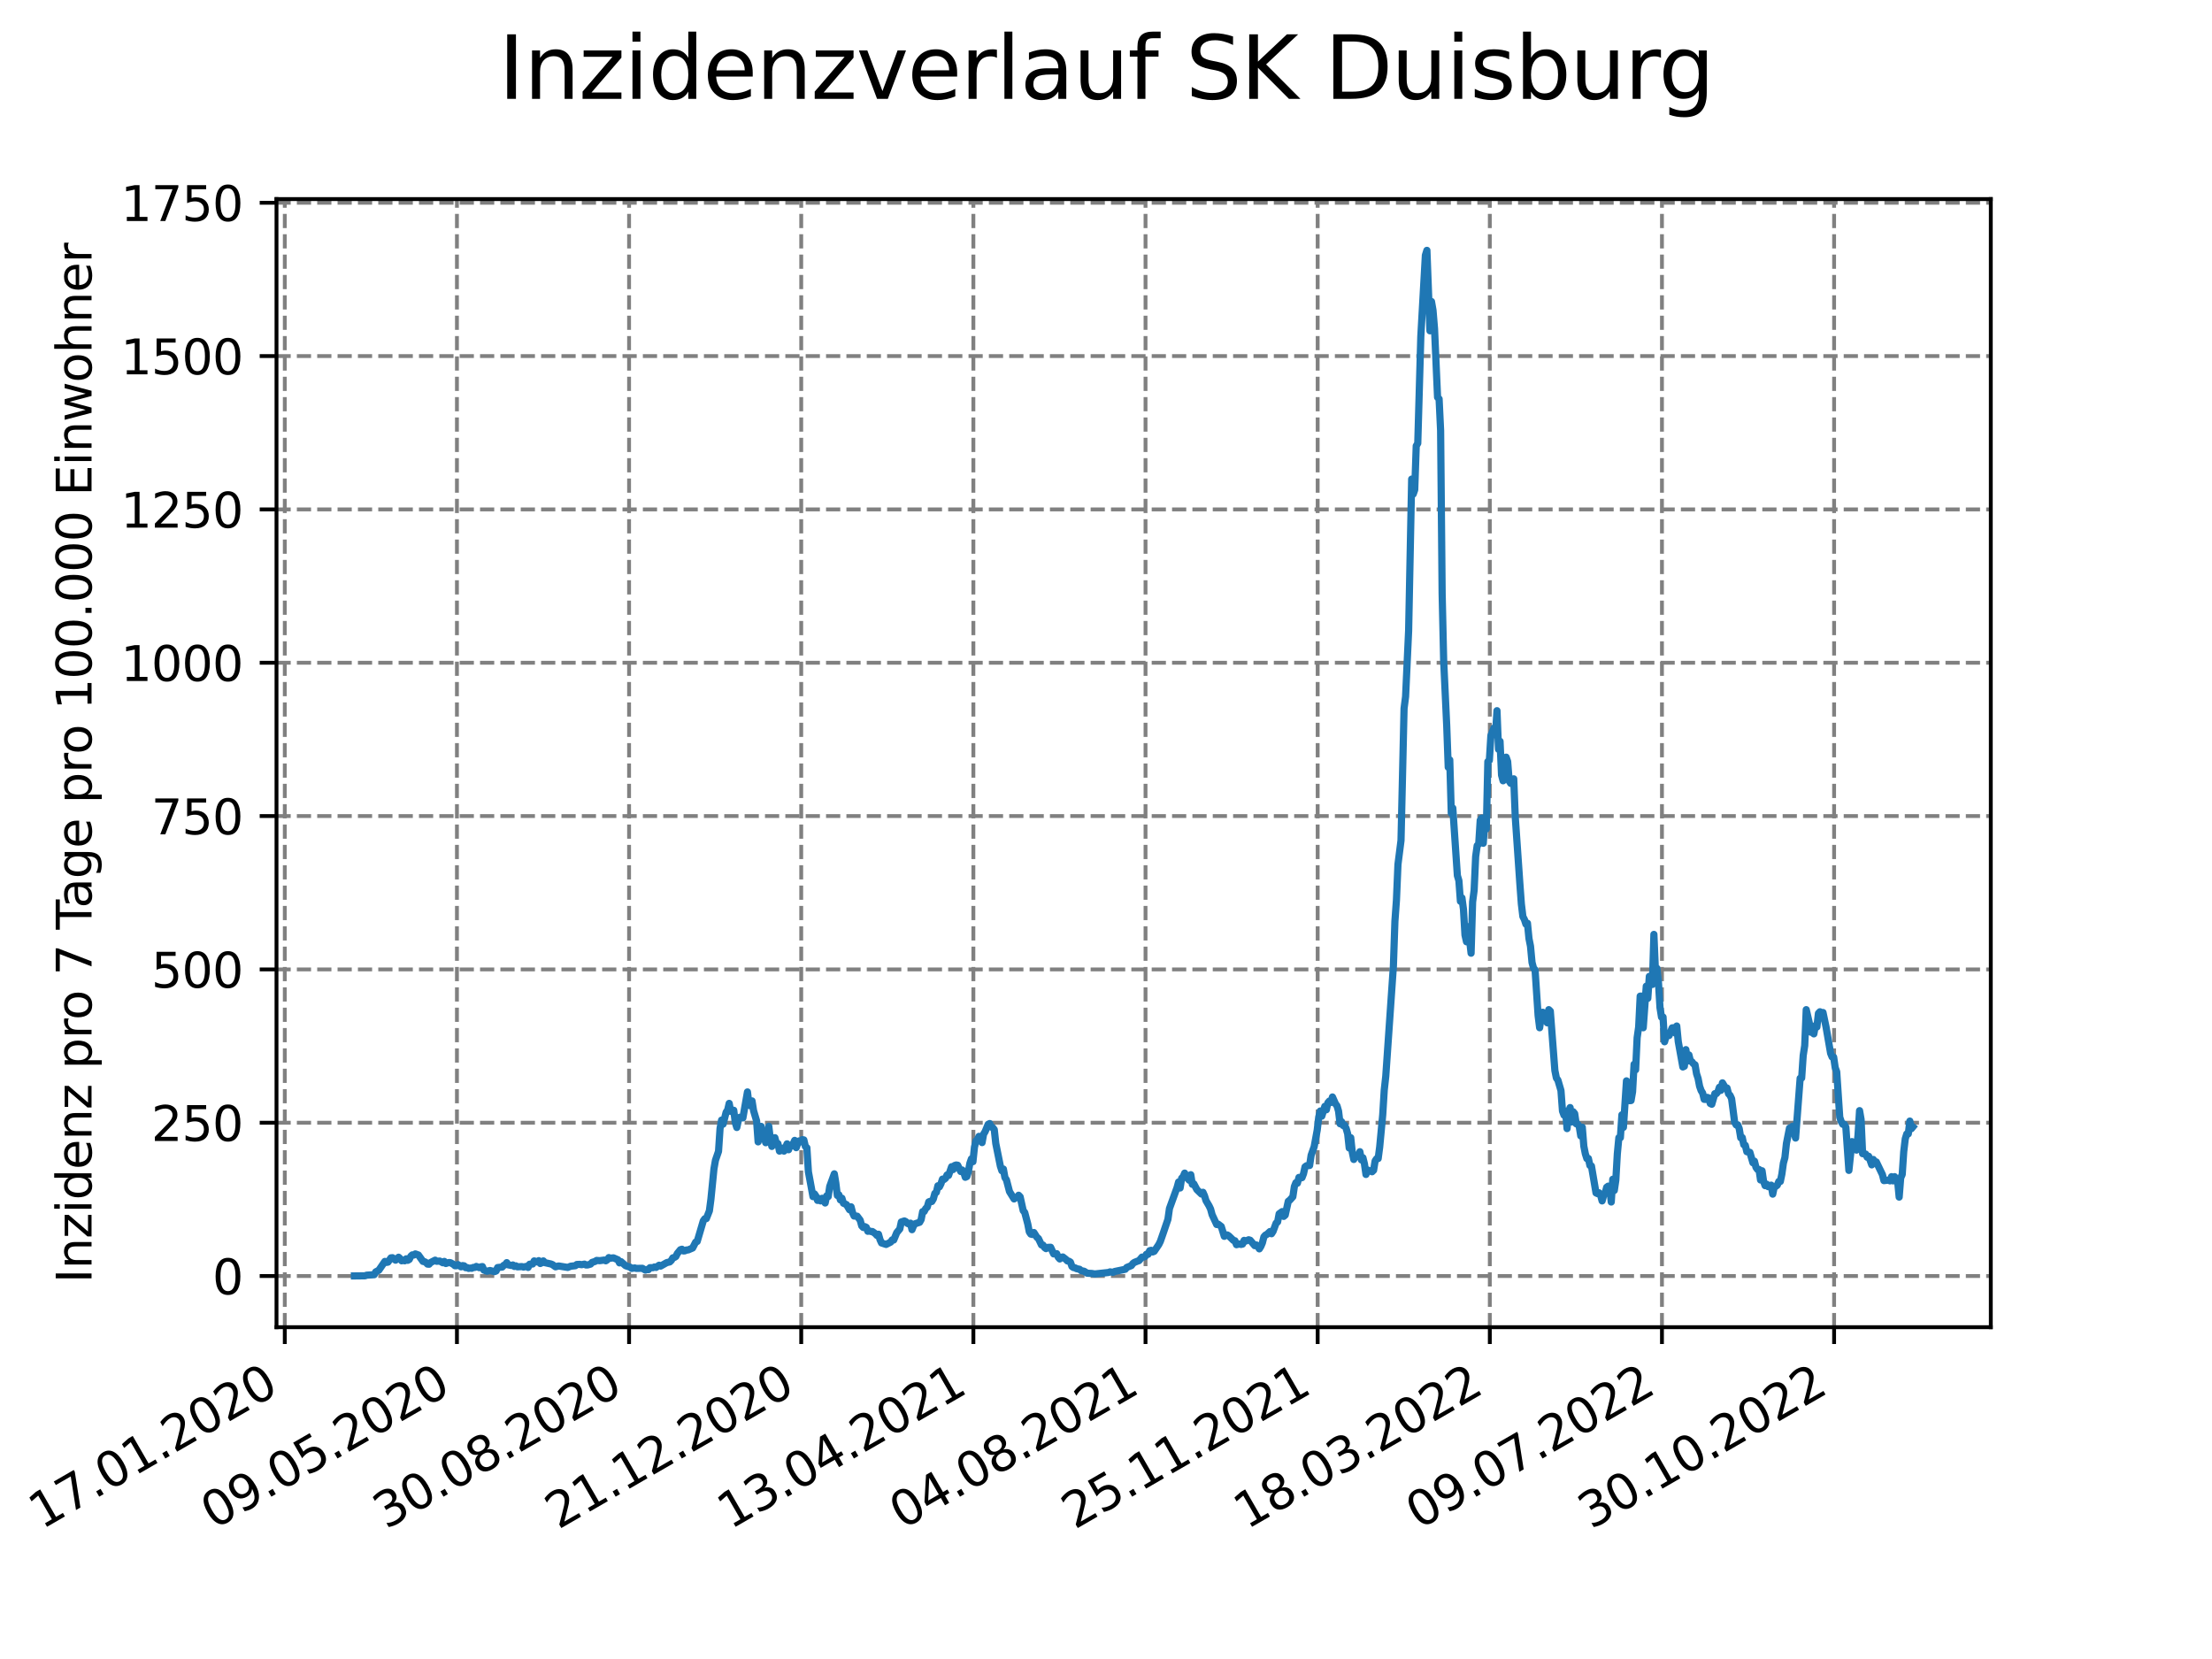<?xml version="1.0" encoding="utf-8" standalone="no"?>
<!DOCTYPE svg PUBLIC "-//W3C//DTD SVG 1.1//EN"
  "http://www.w3.org/Graphics/SVG/1.1/DTD/svg11.dtd">
<svg xmlns:xlink="http://www.w3.org/1999/xlink" width="460.8pt" height="345.6pt" viewBox="0 0 460.8 345.6" xmlns="http://www.w3.org/2000/svg" version="1.1">
 <defs>
  <style type="text/css">*{stroke-linejoin: round; stroke-linecap: butt}</style>
 </defs>
 <g id="figure_1">
  <g id="patch_1">
   <path d="M 0 345.6 
L 460.8 345.6 
L 460.8 0 
L 0 0 
z
" style="fill: #ffffff"/>
  </g>
  <g id="axes_1">
   <g id="patch_2">
    <path d="M 57.6 276.48 
L 414.72 276.48 
L 414.72 41.472 
L 57.6 41.472 
z
" style="fill: #ffffff"/>
   </g>
   <g id="matplotlib.axis_1">
    <g id="xtick_1">
     <g id="line2d_1">
      <path d="M 59.327 276.48 
L 59.327 41.472 
" clip-path="url(#p3cd2c5658d)" style="fill: none; stroke-dasharray: 2.96,1.28; stroke-dashoffset: 0; stroke: #808080; stroke-width: 0.8"/>
     </g>
     <g id="line2d_2">
      <defs>
       <path id="mb2e28f94b7" d="M 0 0 
L 0 3.5 
" style="stroke: #000000; stroke-width: 0.8"/>
      </defs>
      <g>
       <use xlink:href="#mb2e28f94b7" x="59.327" y="276.48" style="stroke: #000000; stroke-width: 0.8"/>
      </g>
     </g>
     <g id="text_1">
      <!-- 17.01.2020 -->
      <g transform="translate(8.702 318.689) rotate(-30) scale(0.1 -0.1)">
       <defs>
        <path id="DejaVuSans-31" d="M 794 531 
L 1825 531 
L 1825 4091 
L 703 3866 
L 703 4441 
L 1819 4666 
L 2450 4666 
L 2450 531 
L 3481 531 
L 3481 0 
L 794 0 
L 794 531 
z
" transform="scale(0.016)"/>
        <path id="DejaVuSans-37" d="M 525 4666 
L 3525 4666 
L 3525 4397 
L 1831 0 
L 1172 0 
L 2766 4134 
L 525 4134 
L 525 4666 
z
" transform="scale(0.016)"/>
        <path id="DejaVuSans-2e" d="M 684 794 
L 1344 794 
L 1344 0 
L 684 0 
L 684 794 
z
" transform="scale(0.016)"/>
        <path id="DejaVuSans-30" d="M 2034 4250 
Q 1547 4250 1301 3770 
Q 1056 3291 1056 2328 
Q 1056 1369 1301 889 
Q 1547 409 2034 409 
Q 2525 409 2770 889 
Q 3016 1369 3016 2328 
Q 3016 3291 2770 3770 
Q 2525 4250 2034 4250 
z
M 2034 4750 
Q 2819 4750 3233 4129 
Q 3647 3509 3647 2328 
Q 3647 1150 3233 529 
Q 2819 -91 2034 -91 
Q 1250 -91 836 529 
Q 422 1150 422 2328 
Q 422 3509 836 4129 
Q 1250 4750 2034 4750 
z
" transform="scale(0.016)"/>
        <path id="DejaVuSans-32" d="M 1228 531 
L 3431 531 
L 3431 0 
L 469 0 
L 469 531 
Q 828 903 1448 1529 
Q 2069 2156 2228 2338 
Q 2531 2678 2651 2914 
Q 2772 3150 2772 3378 
Q 2772 3750 2511 3984 
Q 2250 4219 1831 4219 
Q 1534 4219 1204 4116 
Q 875 4013 500 3803 
L 500 4441 
Q 881 4594 1212 4672 
Q 1544 4750 1819 4750 
Q 2544 4750 2975 4387 
Q 3406 4025 3406 3419 
Q 3406 3131 3298 2873 
Q 3191 2616 2906 2266 
Q 2828 2175 2409 1742 
Q 1991 1309 1228 531 
z
" transform="scale(0.016)"/>
       </defs>
       <use xlink:href="#DejaVuSans-31"/>
       <use xlink:href="#DejaVuSans-37" x="63.623"/>
       <use xlink:href="#DejaVuSans-2e" x="127.246"/>
       <use xlink:href="#DejaVuSans-30" x="159.033"/>
       <use xlink:href="#DejaVuSans-31" x="222.656"/>
       <use xlink:href="#DejaVuSans-2e" x="286.279"/>
       <use xlink:href="#DejaVuSans-32" x="318.066"/>
       <use xlink:href="#DejaVuSans-30" x="381.689"/>
       <use xlink:href="#DejaVuSans-32" x="445.312"/>
       <use xlink:href="#DejaVuSans-30" x="508.936"/>
      </g>
     </g>
    </g>
    <g id="xtick_2">
     <g id="line2d_3">
      <path d="M 95.188 276.48 
L 95.188 41.472 
" clip-path="url(#p3cd2c5658d)" style="fill: none; stroke-dasharray: 2.96,1.28; stroke-dashoffset: 0; stroke: #808080; stroke-width: 0.8"/>
     </g>
     <g id="line2d_4">
      <g>
       <use xlink:href="#mb2e28f94b7" x="95.188" y="276.48" style="stroke: #000000; stroke-width: 0.8"/>
      </g>
     </g>
     <g id="text_2">
      <!-- 09.05.2020 -->
      <g transform="translate(44.563 318.689) rotate(-30) scale(0.1 -0.1)">
       <defs>
        <path id="DejaVuSans-39" d="M 703 97 
L 703 672 
Q 941 559 1184 500 
Q 1428 441 1663 441 
Q 2288 441 2617 861 
Q 2947 1281 2994 2138 
Q 2813 1869 2534 1725 
Q 2256 1581 1919 1581 
Q 1219 1581 811 2004 
Q 403 2428 403 3163 
Q 403 3881 828 4315 
Q 1253 4750 1959 4750 
Q 2769 4750 3195 4129 
Q 3622 3509 3622 2328 
Q 3622 1225 3098 567 
Q 2575 -91 1691 -91 
Q 1453 -91 1209 -44 
Q 966 3 703 97 
z
M 1959 2075 
Q 2384 2075 2632 2365 
Q 2881 2656 2881 3163 
Q 2881 3666 2632 3958 
Q 2384 4250 1959 4250 
Q 1534 4250 1286 3958 
Q 1038 3666 1038 3163 
Q 1038 2656 1286 2365 
Q 1534 2075 1959 2075 
z
" transform="scale(0.016)"/>
        <path id="DejaVuSans-35" d="M 691 4666 
L 3169 4666 
L 3169 4134 
L 1269 4134 
L 1269 2991 
Q 1406 3038 1543 3061 
Q 1681 3084 1819 3084 
Q 2600 3084 3056 2656 
Q 3513 2228 3513 1497 
Q 3513 744 3044 326 
Q 2575 -91 1722 -91 
Q 1428 -91 1123 -41 
Q 819 9 494 109 
L 494 744 
Q 775 591 1075 516 
Q 1375 441 1709 441 
Q 2250 441 2565 725 
Q 2881 1009 2881 1497 
Q 2881 1984 2565 2268 
Q 2250 2553 1709 2553 
Q 1456 2553 1204 2497 
Q 953 2441 691 2322 
L 691 4666 
z
" transform="scale(0.016)"/>
       </defs>
       <use xlink:href="#DejaVuSans-30"/>
       <use xlink:href="#DejaVuSans-39" x="63.623"/>
       <use xlink:href="#DejaVuSans-2e" x="127.246"/>
       <use xlink:href="#DejaVuSans-30" x="159.033"/>
       <use xlink:href="#DejaVuSans-35" x="222.656"/>
       <use xlink:href="#DejaVuSans-2e" x="286.279"/>
       <use xlink:href="#DejaVuSans-32" x="318.066"/>
       <use xlink:href="#DejaVuSans-30" x="381.689"/>
       <use xlink:href="#DejaVuSans-32" x="445.312"/>
       <use xlink:href="#DejaVuSans-30" x="508.936"/>
      </g>
     </g>
    </g>
    <g id="xtick_3">
     <g id="line2d_5">
      <path d="M 131.049 276.48 
L 131.049 41.472 
" clip-path="url(#p3cd2c5658d)" style="fill: none; stroke-dasharray: 2.96,1.28; stroke-dashoffset: 0; stroke: #808080; stroke-width: 0.8"/>
     </g>
     <g id="line2d_6">
      <g>
       <use xlink:href="#mb2e28f94b7" x="131.049" y="276.48" style="stroke: #000000; stroke-width: 0.8"/>
      </g>
     </g>
     <g id="text_3">
      <!-- 30.08.2020 -->
      <g transform="translate(80.424 318.689) rotate(-30) scale(0.1 -0.1)">
       <defs>
        <path id="DejaVuSans-33" d="M 2597 2516 
Q 3050 2419 3304 2112 
Q 3559 1806 3559 1356 
Q 3559 666 3084 287 
Q 2609 -91 1734 -91 
Q 1441 -91 1130 -33 
Q 819 25 488 141 
L 488 750 
Q 750 597 1062 519 
Q 1375 441 1716 441 
Q 2309 441 2620 675 
Q 2931 909 2931 1356 
Q 2931 1769 2642 2001 
Q 2353 2234 1838 2234 
L 1294 2234 
L 1294 2753 
L 1863 2753 
Q 2328 2753 2575 2939 
Q 2822 3125 2822 3475 
Q 2822 3834 2567 4026 
Q 2313 4219 1838 4219 
Q 1578 4219 1281 4162 
Q 984 4106 628 3988 
L 628 4550 
Q 988 4650 1302 4700 
Q 1616 4750 1894 4750 
Q 2613 4750 3031 4423 
Q 3450 4097 3450 3541 
Q 3450 3153 3228 2886 
Q 3006 2619 2597 2516 
z
" transform="scale(0.016)"/>
        <path id="DejaVuSans-38" d="M 2034 2216 
Q 1584 2216 1326 1975 
Q 1069 1734 1069 1313 
Q 1069 891 1326 650 
Q 1584 409 2034 409 
Q 2484 409 2743 651 
Q 3003 894 3003 1313 
Q 3003 1734 2745 1975 
Q 2488 2216 2034 2216 
z
M 1403 2484 
Q 997 2584 770 2862 
Q 544 3141 544 3541 
Q 544 4100 942 4425 
Q 1341 4750 2034 4750 
Q 2731 4750 3128 4425 
Q 3525 4100 3525 3541 
Q 3525 3141 3298 2862 
Q 3072 2584 2669 2484 
Q 3125 2378 3379 2068 
Q 3634 1759 3634 1313 
Q 3634 634 3220 271 
Q 2806 -91 2034 -91 
Q 1263 -91 848 271 
Q 434 634 434 1313 
Q 434 1759 690 2068 
Q 947 2378 1403 2484 
z
M 1172 3481 
Q 1172 3119 1398 2916 
Q 1625 2713 2034 2713 
Q 2441 2713 2670 2916 
Q 2900 3119 2900 3481 
Q 2900 3844 2670 4047 
Q 2441 4250 2034 4250 
Q 1625 4250 1398 4047 
Q 1172 3844 1172 3481 
z
" transform="scale(0.016)"/>
       </defs>
       <use xlink:href="#DejaVuSans-33"/>
       <use xlink:href="#DejaVuSans-30" x="63.623"/>
       <use xlink:href="#DejaVuSans-2e" x="127.246"/>
       <use xlink:href="#DejaVuSans-30" x="159.033"/>
       <use xlink:href="#DejaVuSans-38" x="222.656"/>
       <use xlink:href="#DejaVuSans-2e" x="286.279"/>
       <use xlink:href="#DejaVuSans-32" x="318.066"/>
       <use xlink:href="#DejaVuSans-30" x="381.689"/>
       <use xlink:href="#DejaVuSans-32" x="445.312"/>
       <use xlink:href="#DejaVuSans-30" x="508.936"/>
      </g>
     </g>
    </g>
    <g id="xtick_4">
     <g id="line2d_7">
      <path d="M 166.91 276.48 
L 166.91 41.472 
" clip-path="url(#p3cd2c5658d)" style="fill: none; stroke-dasharray: 2.96,1.28; stroke-dashoffset: 0; stroke: #808080; stroke-width: 0.8"/>
     </g>
     <g id="line2d_8">
      <g>
       <use xlink:href="#mb2e28f94b7" x="166.91" y="276.48" style="stroke: #000000; stroke-width: 0.8"/>
      </g>
     </g>
     <g id="text_4">
      <!-- 21.12.2020 -->
      <g transform="translate(116.285 318.689) rotate(-30) scale(0.1 -0.1)">
       <use xlink:href="#DejaVuSans-32"/>
       <use xlink:href="#DejaVuSans-31" x="63.623"/>
       <use xlink:href="#DejaVuSans-2e" x="127.246"/>
       <use xlink:href="#DejaVuSans-31" x="159.033"/>
       <use xlink:href="#DejaVuSans-32" x="222.656"/>
       <use xlink:href="#DejaVuSans-2e" x="286.279"/>
       <use xlink:href="#DejaVuSans-32" x="318.066"/>
       <use xlink:href="#DejaVuSans-30" x="381.689"/>
       <use xlink:href="#DejaVuSans-32" x="445.312"/>
       <use xlink:href="#DejaVuSans-30" x="508.936"/>
      </g>
     </g>
    </g>
    <g id="xtick_5">
     <g id="line2d_9">
      <path d="M 202.772 276.48 
L 202.772 41.472 
" clip-path="url(#p3cd2c5658d)" style="fill: none; stroke-dasharray: 2.96,1.28; stroke-dashoffset: 0; stroke: #808080; stroke-width: 0.8"/>
     </g>
     <g id="line2d_10">
      <g>
       <use xlink:href="#mb2e28f94b7" x="202.772" y="276.48" style="stroke: #000000; stroke-width: 0.8"/>
      </g>
     </g>
     <g id="text_5">
      <!-- 13.04.2021 -->
      <g transform="translate(152.146 318.689) rotate(-30) scale(0.1 -0.1)">
       <defs>
        <path id="DejaVuSans-34" d="M 2419 4116 
L 825 1625 
L 2419 1625 
L 2419 4116 
z
M 2253 4666 
L 3047 4666 
L 3047 1625 
L 3713 1625 
L 3713 1100 
L 3047 1100 
L 3047 0 
L 2419 0 
L 2419 1100 
L 313 1100 
L 313 1709 
L 2253 4666 
z
" transform="scale(0.016)"/>
       </defs>
       <use xlink:href="#DejaVuSans-31"/>
       <use xlink:href="#DejaVuSans-33" x="63.623"/>
       <use xlink:href="#DejaVuSans-2e" x="127.246"/>
       <use xlink:href="#DejaVuSans-30" x="159.033"/>
       <use xlink:href="#DejaVuSans-34" x="222.656"/>
       <use xlink:href="#DejaVuSans-2e" x="286.279"/>
       <use xlink:href="#DejaVuSans-32" x="318.066"/>
       <use xlink:href="#DejaVuSans-30" x="381.689"/>
       <use xlink:href="#DejaVuSans-32" x="445.312"/>
       <use xlink:href="#DejaVuSans-31" x="508.936"/>
      </g>
     </g>
    </g>
    <g id="xtick_6">
     <g id="line2d_11">
      <path d="M 238.633 276.48 
L 238.633 41.472 
" clip-path="url(#p3cd2c5658d)" style="fill: none; stroke-dasharray: 2.96,1.28; stroke-dashoffset: 0; stroke: #808080; stroke-width: 0.8"/>
     </g>
     <g id="line2d_12">
      <g>
       <use xlink:href="#mb2e28f94b7" x="238.633" y="276.48" style="stroke: #000000; stroke-width: 0.8"/>
      </g>
     </g>
     <g id="text_6">
      <!-- 04.08.2021 -->
      <g transform="translate(188.008 318.689) rotate(-30) scale(0.1 -0.1)">
       <use xlink:href="#DejaVuSans-30"/>
       <use xlink:href="#DejaVuSans-34" x="63.623"/>
       <use xlink:href="#DejaVuSans-2e" x="127.246"/>
       <use xlink:href="#DejaVuSans-30" x="159.033"/>
       <use xlink:href="#DejaVuSans-38" x="222.656"/>
       <use xlink:href="#DejaVuSans-2e" x="286.279"/>
       <use xlink:href="#DejaVuSans-32" x="318.066"/>
       <use xlink:href="#DejaVuSans-30" x="381.689"/>
       <use xlink:href="#DejaVuSans-32" x="445.312"/>
       <use xlink:href="#DejaVuSans-31" x="508.936"/>
      </g>
     </g>
    </g>
    <g id="xtick_7">
     <g id="line2d_13">
      <path d="M 274.494 276.48 
L 274.494 41.472 
" clip-path="url(#p3cd2c5658d)" style="fill: none; stroke-dasharray: 2.96,1.28; stroke-dashoffset: 0; stroke: #808080; stroke-width: 0.8"/>
     </g>
     <g id="line2d_14">
      <g>
       <use xlink:href="#mb2e28f94b7" x="274.494" y="276.48" style="stroke: #000000; stroke-width: 0.8"/>
      </g>
     </g>
     <g id="text_7">
      <!-- 25.11.2021 -->
      <g transform="translate(223.869 318.689) rotate(-30) scale(0.1 -0.1)">
       <use xlink:href="#DejaVuSans-32"/>
       <use xlink:href="#DejaVuSans-35" x="63.623"/>
       <use xlink:href="#DejaVuSans-2e" x="127.246"/>
       <use xlink:href="#DejaVuSans-31" x="159.033"/>
       <use xlink:href="#DejaVuSans-31" x="222.656"/>
       <use xlink:href="#DejaVuSans-2e" x="286.279"/>
       <use xlink:href="#DejaVuSans-32" x="318.066"/>
       <use xlink:href="#DejaVuSans-30" x="381.689"/>
       <use xlink:href="#DejaVuSans-32" x="445.312"/>
       <use xlink:href="#DejaVuSans-31" x="508.936"/>
      </g>
     </g>
    </g>
    <g id="xtick_8">
     <g id="line2d_15">
      <path d="M 310.355 276.48 
L 310.355 41.472 
" clip-path="url(#p3cd2c5658d)" style="fill: none; stroke-dasharray: 2.96,1.28; stroke-dashoffset: 0; stroke: #808080; stroke-width: 0.8"/>
     </g>
     <g id="line2d_16">
      <g>
       <use xlink:href="#mb2e28f94b7" x="310.355" y="276.48" style="stroke: #000000; stroke-width: 0.8"/>
      </g>
     </g>
     <g id="text_8">
      <!-- 18.03.2022 -->
      <g transform="translate(259.73 318.689) rotate(-30) scale(0.1 -0.1)">
       <use xlink:href="#DejaVuSans-31"/>
       <use xlink:href="#DejaVuSans-38" x="63.623"/>
       <use xlink:href="#DejaVuSans-2e" x="127.246"/>
       <use xlink:href="#DejaVuSans-30" x="159.033"/>
       <use xlink:href="#DejaVuSans-33" x="222.656"/>
       <use xlink:href="#DejaVuSans-2e" x="286.279"/>
       <use xlink:href="#DejaVuSans-32" x="318.066"/>
       <use xlink:href="#DejaVuSans-30" x="381.689"/>
       <use xlink:href="#DejaVuSans-32" x="445.312"/>
       <use xlink:href="#DejaVuSans-32" x="508.936"/>
      </g>
     </g>
    </g>
    <g id="xtick_9">
     <g id="line2d_17">
      <path d="M 346.216 276.48 
L 346.216 41.472 
" clip-path="url(#p3cd2c5658d)" style="fill: none; stroke-dasharray: 2.96,1.28; stroke-dashoffset: 0; stroke: #808080; stroke-width: 0.8"/>
     </g>
     <g id="line2d_18">
      <g>
       <use xlink:href="#mb2e28f94b7" x="346.216" y="276.48" style="stroke: #000000; stroke-width: 0.8"/>
      </g>
     </g>
     <g id="text_9">
      <!-- 09.07.2022 -->
      <g transform="translate(295.591 318.689) rotate(-30) scale(0.1 -0.1)">
       <use xlink:href="#DejaVuSans-30"/>
       <use xlink:href="#DejaVuSans-39" x="63.623"/>
       <use xlink:href="#DejaVuSans-2e" x="127.246"/>
       <use xlink:href="#DejaVuSans-30" x="159.033"/>
       <use xlink:href="#DejaVuSans-37" x="222.656"/>
       <use xlink:href="#DejaVuSans-2e" x="286.279"/>
       <use xlink:href="#DejaVuSans-32" x="318.066"/>
       <use xlink:href="#DejaVuSans-30" x="381.689"/>
       <use xlink:href="#DejaVuSans-32" x="445.312"/>
       <use xlink:href="#DejaVuSans-32" x="508.936"/>
      </g>
     </g>
    </g>
    <g id="xtick_10">
     <g id="line2d_19">
      <path d="M 382.077 276.48 
L 382.077 41.472 
" clip-path="url(#p3cd2c5658d)" style="fill: none; stroke-dasharray: 2.96,1.28; stroke-dashoffset: 0; stroke: #808080; stroke-width: 0.8"/>
     </g>
     <g id="line2d_20">
      <g>
       <use xlink:href="#mb2e28f94b7" x="382.077" y="276.48" style="stroke: #000000; stroke-width: 0.8"/>
      </g>
     </g>
     <g id="text_10">
      <!-- 30.10.2022 -->
      <g transform="translate(331.452 318.689) rotate(-30) scale(0.1 -0.1)">
       <use xlink:href="#DejaVuSans-33"/>
       <use xlink:href="#DejaVuSans-30" x="63.623"/>
       <use xlink:href="#DejaVuSans-2e" x="127.246"/>
       <use xlink:href="#DejaVuSans-31" x="159.033"/>
       <use xlink:href="#DejaVuSans-30" x="222.656"/>
       <use xlink:href="#DejaVuSans-2e" x="286.279"/>
       <use xlink:href="#DejaVuSans-32" x="318.066"/>
       <use xlink:href="#DejaVuSans-30" x="381.689"/>
       <use xlink:href="#DejaVuSans-32" x="445.312"/>
       <use xlink:href="#DejaVuSans-32" x="508.936"/>
      </g>
     </g>
    </g>
   </g>
   <g id="matplotlib.axis_2">
    <g id="ytick_1">
     <g id="line2d_21">
      <path d="M 57.6 265.823 
L 414.72 265.823 
" clip-path="url(#p3cd2c5658d)" style="fill: none; stroke-dasharray: 2.96,1.28; stroke-dashoffset: 0; stroke: #808080; stroke-width: 0.8"/>
     </g>
     <g id="line2d_22">
      <defs>
       <path id="mda45920bb3" d="M 0 0 
L -3.5 0 
" style="stroke: #000000; stroke-width: 0.8"/>
      </defs>
      <g>
       <use xlink:href="#mda45920bb3" x="57.6" y="265.823" style="stroke: #000000; stroke-width: 0.8"/>
      </g>
     </g>
     <g id="text_11">
      <!-- 0 -->
      <g transform="translate(44.237 269.623) scale(0.1 -0.1)">
       <use xlink:href="#DejaVuSans-30"/>
      </g>
     </g>
    </g>
    <g id="ytick_2">
     <g id="line2d_23">
      <path d="M 57.6 233.883 
L 414.72 233.883 
" clip-path="url(#p3cd2c5658d)" style="fill: none; stroke-dasharray: 2.96,1.28; stroke-dashoffset: 0; stroke: #808080; stroke-width: 0.8"/>
     </g>
     <g id="line2d_24">
      <g>
       <use xlink:href="#mda45920bb3" x="57.6" y="233.883" style="stroke: #000000; stroke-width: 0.8"/>
      </g>
     </g>
     <g id="text_12">
      <!-- 250 -->
      <g transform="translate(31.512 237.682) scale(0.1 -0.1)">
       <use xlink:href="#DejaVuSans-32"/>
       <use xlink:href="#DejaVuSans-35" x="63.623"/>
       <use xlink:href="#DejaVuSans-30" x="127.246"/>
      </g>
     </g>
    </g>
    <g id="ytick_3">
     <g id="line2d_25">
      <path d="M 57.6 201.942 
L 414.72 201.942 
" clip-path="url(#p3cd2c5658d)" style="fill: none; stroke-dasharray: 2.96,1.28; stroke-dashoffset: 0; stroke: #808080; stroke-width: 0.8"/>
     </g>
     <g id="line2d_26">
      <g>
       <use xlink:href="#mda45920bb3" x="57.6" y="201.942" style="stroke: #000000; stroke-width: 0.8"/>
      </g>
     </g>
     <g id="text_13">
      <!-- 500 -->
      <g transform="translate(31.512 205.741) scale(0.1 -0.1)">
       <use xlink:href="#DejaVuSans-35"/>
       <use xlink:href="#DejaVuSans-30" x="63.623"/>
       <use xlink:href="#DejaVuSans-30" x="127.246"/>
      </g>
     </g>
    </g>
    <g id="ytick_4">
     <g id="line2d_27">
      <path d="M 57.6 170.002 
L 414.72 170.002 
" clip-path="url(#p3cd2c5658d)" style="fill: none; stroke-dasharray: 2.96,1.28; stroke-dashoffset: 0; stroke: #808080; stroke-width: 0.8"/>
     </g>
     <g id="line2d_28">
      <g>
       <use xlink:href="#mda45920bb3" x="57.6" y="170.002" style="stroke: #000000; stroke-width: 0.8"/>
      </g>
     </g>
     <g id="text_14">
      <!-- 750 -->
      <g transform="translate(31.512 173.801) scale(0.1 -0.1)">
       <use xlink:href="#DejaVuSans-37"/>
       <use xlink:href="#DejaVuSans-35" x="63.623"/>
       <use xlink:href="#DejaVuSans-30" x="127.246"/>
      </g>
     </g>
    </g>
    <g id="ytick_5">
     <g id="line2d_29">
      <path d="M 57.6 138.061 
L 414.72 138.061 
" clip-path="url(#p3cd2c5658d)" style="fill: none; stroke-dasharray: 2.96,1.28; stroke-dashoffset: 0; stroke: #808080; stroke-width: 0.8"/>
     </g>
     <g id="line2d_30">
      <g>
       <use xlink:href="#mda45920bb3" x="57.6" y="138.061" style="stroke: #000000; stroke-width: 0.8"/>
      </g>
     </g>
     <g id="text_15">
      <!-- 1000 -->
      <g transform="translate(25.15 141.86) scale(0.1 -0.1)">
       <use xlink:href="#DejaVuSans-31"/>
       <use xlink:href="#DejaVuSans-30" x="63.623"/>
       <use xlink:href="#DejaVuSans-30" x="127.246"/>
       <use xlink:href="#DejaVuSans-30" x="190.869"/>
      </g>
     </g>
    </g>
    <g id="ytick_6">
     <g id="line2d_31">
      <path d="M 57.6 106.12 
L 414.72 106.12 
" clip-path="url(#p3cd2c5658d)" style="fill: none; stroke-dasharray: 2.96,1.28; stroke-dashoffset: 0; stroke: #808080; stroke-width: 0.8"/>
     </g>
     <g id="line2d_32">
      <g>
       <use xlink:href="#mda45920bb3" x="57.6" y="106.12" style="stroke: #000000; stroke-width: 0.8"/>
      </g>
     </g>
     <g id="text_16">
      <!-- 1250 -->
      <g transform="translate(25.15 109.92) scale(0.1 -0.1)">
       <use xlink:href="#DejaVuSans-31"/>
       <use xlink:href="#DejaVuSans-32" x="63.623"/>
       <use xlink:href="#DejaVuSans-35" x="127.246"/>
       <use xlink:href="#DejaVuSans-30" x="190.869"/>
      </g>
     </g>
    </g>
    <g id="ytick_7">
     <g id="line2d_33">
      <path d="M 57.6 74.18 
L 414.72 74.18 
" clip-path="url(#p3cd2c5658d)" style="fill: none; stroke-dasharray: 2.96,1.28; stroke-dashoffset: 0; stroke: #808080; stroke-width: 0.8"/>
     </g>
     <g id="line2d_34">
      <g>
       <use xlink:href="#mda45920bb3" x="57.6" y="74.18" style="stroke: #000000; stroke-width: 0.8"/>
      </g>
     </g>
     <g id="text_17">
      <!-- 1500 -->
      <g transform="translate(25.15 77.979) scale(0.1 -0.1)">
       <use xlink:href="#DejaVuSans-31"/>
       <use xlink:href="#DejaVuSans-35" x="63.623"/>
       <use xlink:href="#DejaVuSans-30" x="127.246"/>
       <use xlink:href="#DejaVuSans-30" x="190.869"/>
      </g>
     </g>
    </g>
    <g id="ytick_8">
     <g id="line2d_35">
      <path d="M 57.6 42.239 
L 414.72 42.239 
" clip-path="url(#p3cd2c5658d)" style="fill: none; stroke-dasharray: 2.96,1.28; stroke-dashoffset: 0; stroke: #808080; stroke-width: 0.8"/>
     </g>
     <g id="line2d_36">
      <g>
       <use xlink:href="#mda45920bb3" x="57.6" y="42.239" style="stroke: #000000; stroke-width: 0.8"/>
      </g>
     </g>
     <g id="text_18">
      <!-- 1750 -->
      <g transform="translate(25.15 46.038) scale(0.1 -0.1)">
       <use xlink:href="#DejaVuSans-31"/>
       <use xlink:href="#DejaVuSans-37" x="63.623"/>
       <use xlink:href="#DejaVuSans-35" x="127.246"/>
       <use xlink:href="#DejaVuSans-30" x="190.869"/>
      </g>
     </g>
    </g>
    <g id="text_19">
     <!-- Inzidenz pro 7 Tage pro 100.000 Einwohner -->
     <g transform="translate(19.07 267.301) rotate(-90) scale(0.1 -0.1)">
      <defs>
       <path id="DejaVuSans-49" d="M 628 4666 
L 1259 4666 
L 1259 0 
L 628 0 
L 628 4666 
z
" transform="scale(0.016)"/>
       <path id="DejaVuSans-6e" d="M 3513 2113 
L 3513 0 
L 2938 0 
L 2938 2094 
Q 2938 2591 2744 2837 
Q 2550 3084 2163 3084 
Q 1697 3084 1428 2787 
Q 1159 2491 1159 1978 
L 1159 0 
L 581 0 
L 581 3500 
L 1159 3500 
L 1159 2956 
Q 1366 3272 1645 3428 
Q 1925 3584 2291 3584 
Q 2894 3584 3203 3211 
Q 3513 2838 3513 2113 
z
" transform="scale(0.016)"/>
       <path id="DejaVuSans-7a" d="M 353 3500 
L 3084 3500 
L 3084 2975 
L 922 459 
L 3084 459 
L 3084 0 
L 275 0 
L 275 525 
L 2438 3041 
L 353 3041 
L 353 3500 
z
" transform="scale(0.016)"/>
       <path id="DejaVuSans-69" d="M 603 3500 
L 1178 3500 
L 1178 0 
L 603 0 
L 603 3500 
z
M 603 4863 
L 1178 4863 
L 1178 4134 
L 603 4134 
L 603 4863 
z
" transform="scale(0.016)"/>
       <path id="DejaVuSans-64" d="M 2906 2969 
L 2906 4863 
L 3481 4863 
L 3481 0 
L 2906 0 
L 2906 525 
Q 2725 213 2448 61 
Q 2172 -91 1784 -91 
Q 1150 -91 751 415 
Q 353 922 353 1747 
Q 353 2572 751 3078 
Q 1150 3584 1784 3584 
Q 2172 3584 2448 3432 
Q 2725 3281 2906 2969 
z
M 947 1747 
Q 947 1113 1208 752 
Q 1469 391 1925 391 
Q 2381 391 2643 752 
Q 2906 1113 2906 1747 
Q 2906 2381 2643 2742 
Q 2381 3103 1925 3103 
Q 1469 3103 1208 2742 
Q 947 2381 947 1747 
z
" transform="scale(0.016)"/>
       <path id="DejaVuSans-65" d="M 3597 1894 
L 3597 1613 
L 953 1613 
Q 991 1019 1311 708 
Q 1631 397 2203 397 
Q 2534 397 2845 478 
Q 3156 559 3463 722 
L 3463 178 
Q 3153 47 2828 -22 
Q 2503 -91 2169 -91 
Q 1331 -91 842 396 
Q 353 884 353 1716 
Q 353 2575 817 3079 
Q 1281 3584 2069 3584 
Q 2775 3584 3186 3129 
Q 3597 2675 3597 1894 
z
M 3022 2063 
Q 3016 2534 2758 2815 
Q 2500 3097 2075 3097 
Q 1594 3097 1305 2825 
Q 1016 2553 972 2059 
L 3022 2063 
z
" transform="scale(0.016)"/>
       <path id="DejaVuSans-20" transform="scale(0.016)"/>
       <path id="DejaVuSans-70" d="M 1159 525 
L 1159 -1331 
L 581 -1331 
L 581 3500 
L 1159 3500 
L 1159 2969 
Q 1341 3281 1617 3432 
Q 1894 3584 2278 3584 
Q 2916 3584 3314 3078 
Q 3713 2572 3713 1747 
Q 3713 922 3314 415 
Q 2916 -91 2278 -91 
Q 1894 -91 1617 61 
Q 1341 213 1159 525 
z
M 3116 1747 
Q 3116 2381 2855 2742 
Q 2594 3103 2138 3103 
Q 1681 3103 1420 2742 
Q 1159 2381 1159 1747 
Q 1159 1113 1420 752 
Q 1681 391 2138 391 
Q 2594 391 2855 752 
Q 3116 1113 3116 1747 
z
" transform="scale(0.016)"/>
       <path id="DejaVuSans-72" d="M 2631 2963 
Q 2534 3019 2420 3045 
Q 2306 3072 2169 3072 
Q 1681 3072 1420 2755 
Q 1159 2438 1159 1844 
L 1159 0 
L 581 0 
L 581 3500 
L 1159 3500 
L 1159 2956 
Q 1341 3275 1631 3429 
Q 1922 3584 2338 3584 
Q 2397 3584 2469 3576 
Q 2541 3569 2628 3553 
L 2631 2963 
z
" transform="scale(0.016)"/>
       <path id="DejaVuSans-6f" d="M 1959 3097 
Q 1497 3097 1228 2736 
Q 959 2375 959 1747 
Q 959 1119 1226 758 
Q 1494 397 1959 397 
Q 2419 397 2687 759 
Q 2956 1122 2956 1747 
Q 2956 2369 2687 2733 
Q 2419 3097 1959 3097 
z
M 1959 3584 
Q 2709 3584 3137 3096 
Q 3566 2609 3566 1747 
Q 3566 888 3137 398 
Q 2709 -91 1959 -91 
Q 1206 -91 779 398 
Q 353 888 353 1747 
Q 353 2609 779 3096 
Q 1206 3584 1959 3584 
z
" transform="scale(0.016)"/>
       <path id="DejaVuSans-54" d="M -19 4666 
L 3928 4666 
L 3928 4134 
L 2272 4134 
L 2272 0 
L 1638 0 
L 1638 4134 
L -19 4134 
L -19 4666 
z
" transform="scale(0.016)"/>
       <path id="DejaVuSans-61" d="M 2194 1759 
Q 1497 1759 1228 1600 
Q 959 1441 959 1056 
Q 959 750 1161 570 
Q 1363 391 1709 391 
Q 2188 391 2477 730 
Q 2766 1069 2766 1631 
L 2766 1759 
L 2194 1759 
z
M 3341 1997 
L 3341 0 
L 2766 0 
L 2766 531 
Q 2569 213 2275 61 
Q 1981 -91 1556 -91 
Q 1019 -91 701 211 
Q 384 513 384 1019 
Q 384 1609 779 1909 
Q 1175 2209 1959 2209 
L 2766 2209 
L 2766 2266 
Q 2766 2663 2505 2880 
Q 2244 3097 1772 3097 
Q 1472 3097 1187 3025 
Q 903 2953 641 2809 
L 641 3341 
Q 956 3463 1253 3523 
Q 1550 3584 1831 3584 
Q 2591 3584 2966 3190 
Q 3341 2797 3341 1997 
z
" transform="scale(0.016)"/>
       <path id="DejaVuSans-67" d="M 2906 1791 
Q 2906 2416 2648 2759 
Q 2391 3103 1925 3103 
Q 1463 3103 1205 2759 
Q 947 2416 947 1791 
Q 947 1169 1205 825 
Q 1463 481 1925 481 
Q 2391 481 2648 825 
Q 2906 1169 2906 1791 
z
M 3481 434 
Q 3481 -459 3084 -895 
Q 2688 -1331 1869 -1331 
Q 1566 -1331 1297 -1286 
Q 1028 -1241 775 -1147 
L 775 -588 
Q 1028 -725 1275 -790 
Q 1522 -856 1778 -856 
Q 2344 -856 2625 -561 
Q 2906 -266 2906 331 
L 2906 616 
Q 2728 306 2450 153 
Q 2172 0 1784 0 
Q 1141 0 747 490 
Q 353 981 353 1791 
Q 353 2603 747 3093 
Q 1141 3584 1784 3584 
Q 2172 3584 2450 3431 
Q 2728 3278 2906 2969 
L 2906 3500 
L 3481 3500 
L 3481 434 
z
" transform="scale(0.016)"/>
       <path id="DejaVuSans-45" d="M 628 4666 
L 3578 4666 
L 3578 4134 
L 1259 4134 
L 1259 2753 
L 3481 2753 
L 3481 2222 
L 1259 2222 
L 1259 531 
L 3634 531 
L 3634 0 
L 628 0 
L 628 4666 
z
" transform="scale(0.016)"/>
       <path id="DejaVuSans-77" d="M 269 3500 
L 844 3500 
L 1563 769 
L 2278 3500 
L 2956 3500 
L 3675 769 
L 4391 3500 
L 4966 3500 
L 4050 0 
L 3372 0 
L 2619 2869 
L 1863 0 
L 1184 0 
L 269 3500 
z
" transform="scale(0.016)"/>
       <path id="DejaVuSans-68" d="M 3513 2113 
L 3513 0 
L 2938 0 
L 2938 2094 
Q 2938 2591 2744 2837 
Q 2550 3084 2163 3084 
Q 1697 3084 1428 2787 
Q 1159 2491 1159 1978 
L 1159 0 
L 581 0 
L 581 4863 
L 1159 4863 
L 1159 2956 
Q 1366 3272 1645 3428 
Q 1925 3584 2291 3584 
Q 2894 3584 3203 3211 
Q 3513 2838 3513 2113 
z
" transform="scale(0.016)"/>
      </defs>
      <use xlink:href="#DejaVuSans-49"/>
      <use xlink:href="#DejaVuSans-6e" x="29.492"/>
      <use xlink:href="#DejaVuSans-7a" x="92.871"/>
      <use xlink:href="#DejaVuSans-69" x="145.361"/>
      <use xlink:href="#DejaVuSans-64" x="173.145"/>
      <use xlink:href="#DejaVuSans-65" x="236.621"/>
      <use xlink:href="#DejaVuSans-6e" x="298.145"/>
      <use xlink:href="#DejaVuSans-7a" x="361.523"/>
      <use xlink:href="#DejaVuSans-20" x="414.014"/>
      <use xlink:href="#DejaVuSans-70" x="445.801"/>
      <use xlink:href="#DejaVuSans-72" x="509.277"/>
      <use xlink:href="#DejaVuSans-6f" x="548.141"/>
      <use xlink:href="#DejaVuSans-20" x="609.322"/>
      <use xlink:href="#DejaVuSans-37" x="641.109"/>
      <use xlink:href="#DejaVuSans-20" x="704.732"/>
      <use xlink:href="#DejaVuSans-54" x="736.52"/>
      <use xlink:href="#DejaVuSans-61" x="781.104"/>
      <use xlink:href="#DejaVuSans-67" x="842.383"/>
      <use xlink:href="#DejaVuSans-65" x="905.859"/>
      <use xlink:href="#DejaVuSans-20" x="967.383"/>
      <use xlink:href="#DejaVuSans-70" x="999.17"/>
      <use xlink:href="#DejaVuSans-72" x="1062.646"/>
      <use xlink:href="#DejaVuSans-6f" x="1101.51"/>
      <use xlink:href="#DejaVuSans-20" x="1162.691"/>
      <use xlink:href="#DejaVuSans-31" x="1194.479"/>
      <use xlink:href="#DejaVuSans-30" x="1258.102"/>
      <use xlink:href="#DejaVuSans-30" x="1321.725"/>
      <use xlink:href="#DejaVuSans-2e" x="1385.348"/>
      <use xlink:href="#DejaVuSans-30" x="1417.135"/>
      <use xlink:href="#DejaVuSans-30" x="1480.758"/>
      <use xlink:href="#DejaVuSans-30" x="1544.381"/>
      <use xlink:href="#DejaVuSans-20" x="1608.004"/>
      <use xlink:href="#DejaVuSans-45" x="1639.791"/>
      <use xlink:href="#DejaVuSans-69" x="1702.975"/>
      <use xlink:href="#DejaVuSans-6e" x="1730.758"/>
      <use xlink:href="#DejaVuSans-77" x="1794.137"/>
      <use xlink:href="#DejaVuSans-6f" x="1875.924"/>
      <use xlink:href="#DejaVuSans-68" x="1937.105"/>
      <use xlink:href="#DejaVuSans-6e" x="2000.484"/>
      <use xlink:href="#DejaVuSans-65" x="2063.863"/>
      <use xlink:href="#DejaVuSans-72" x="2125.387"/>
     </g>
    </g>
   </g>
   <g id="line2d_37">
    <path d="M 73.833 265.798 
L 76.054 265.772 
L 76.372 265.644 
L 77.958 265.542 
L 78.276 264.952 
L 78.91 264.619 
L 80.18 262.775 
L 80.497 262.98 
L 80.815 262.928 
L 81.449 262.032 
L 81.767 262.006 
L 82.401 262.518 
L 83.036 261.904 
L 83.353 262.185 
L 83.671 262.647 
L 83.988 262.518 
L 84.305 262.647 
L 84.623 262.237 
L 84.94 262.544 
L 85.258 262.365 
L 85.575 261.699 
L 85.892 261.417 
L 86.21 261.442 
L 86.527 261.212 
L 87.162 261.442 
L 88.114 262.775 
L 88.431 262.826 
L 88.748 263.005 
L 89.066 263.338 
L 89.383 263.364 
L 89.7 263.005 
L 90.653 262.518 
L 90.97 262.749 
L 91.605 262.698 
L 92.239 263.056 
L 92.557 262.775 
L 92.874 263.21 
L 93.509 263.005 
L 93.826 263.031 
L 94.461 263.39 
L 94.778 263.671 
L 95.096 263.671 
L 95.413 263.441 
L 96.048 263.902 
L 96.365 263.646 
L 96.682 263.697 
L 97 264.081 
L 97.317 264.056 
L 97.634 264.235 
L 97.952 264.158 
L 98.269 264.209 
L 98.586 264.03 
L 98.904 264.03 
L 99.221 263.825 
L 99.856 264.081 
L 100.173 263.902 
L 100.491 263.851 
L 100.808 264.594 
L 101.443 264.824 
L 102.077 264.671 
L 103.029 264.901 
L 103.347 264.773 
L 103.664 264.056 
L 104.616 263.953 
L 104.934 263.595 
L 105.251 263.466 
L 105.568 263.031 
L 105.886 263.492 
L 106.52 263.62 
L 106.838 263.518 
L 107.155 263.825 
L 107.472 263.697 
L 107.79 263.902 
L 108.742 263.851 
L 109.059 263.953 
L 109.694 263.799 
L 110.011 264.03 
L 110.329 263.364 
L 110.963 263.313 
L 111.281 262.672 
L 111.915 262.877 
L 112.233 262.621 
L 112.55 263.21 
L 112.867 263.056 
L 113.185 262.672 
L 113.502 263.031 
L 114.772 263.313 
L 115.089 263.441 
L 115.724 263.902 
L 116.358 263.723 
L 118.262 264.03 
L 118.897 263.774 
L 119.849 263.671 
L 120.167 263.415 
L 120.801 263.39 
L 121.119 263.466 
L 121.753 263.338 
L 122.071 263.518 
L 122.388 263.518 
L 123.023 263.338 
L 123.34 262.98 
L 123.975 262.775 
L 124.292 262.57 
L 124.927 262.621 
L 125.879 262.493 
L 126.196 262.647 
L 126.514 262.442 
L 126.831 261.98 
L 127.148 262.109 
L 127.783 262.032 
L 128.735 262.442 
L 129.053 263.082 
L 129.37 262.826 
L 130.322 263.671 
L 131.274 263.979 
L 131.591 264.235 
L 132.226 264.133 
L 132.543 264.235 
L 133.813 264.209 
L 134.448 264.594 
L 134.765 264.466 
L 135.082 264.491 
L 135.4 264.081 
L 136.034 264.081 
L 136.352 263.928 
L 136.669 264.03 
L 137.304 263.569 
L 137.621 263.748 
L 138.891 263.031 
L 139.525 262.877 
L 139.843 262.57 
L 140.16 262.032 
L 140.477 261.955 
L 140.795 261.75 
L 141.112 261.109 
L 141.747 260.341 
L 142.064 260.238 
L 142.381 260.597 
L 142.699 260.571 
L 143.016 260.392 
L 143.334 260.392 
L 144.286 259.982 
L 144.92 258.752 
L 145.238 258.624 
L 146.507 254.32 
L 146.824 253.885 
L 147.142 253.859 
L 147.777 252.245 
L 148.094 249.837 
L 148.729 243.483 
L 149.046 241.69 
L 149.681 239.845 
L 149.998 235.105 
L 150.315 233.338 
L 150.633 234.183 
L 151.267 231.698 
L 151.585 231.237 
L 151.902 229.853 
L 152.22 231.519 
L 152.537 231.57 
L 152.854 231.288 
L 153.172 233.85 
L 153.489 234.875 
L 153.806 233.44 
L 154.124 232.748 
L 154.758 232.876 
L 155.71 227.471 
L 156.028 230.161 
L 156.345 230.366 
L 156.662 229.341 
L 156.98 231.365 
L 157.615 233.517 
L 157.932 237.872 
L 158.249 234.9 
L 158.567 234.644 
L 158.884 236.642 
L 159.201 237.027 
L 159.519 238.052 
L 159.836 237.437 
L 160.153 234.619 
L 160.471 237.257 
L 160.788 238.82 
L 161.423 237.001 
L 161.74 238.205 
L 162.058 238.231 
L 162.375 239.794 
L 162.692 239.691 
L 163.01 239.179 
L 163.327 239.794 
L 163.962 238.282 
L 164.279 239.512 
L 164.596 238.59 
L 164.914 238.718 
L 165.231 238.257 
L 165.548 237.565 
L 165.866 239.076 
L 166.183 238.205 
L 166.5 237.667 
L 166.818 237.872 
L 167.135 237.411 
L 167.453 237.462 
L 167.77 238.82 
L 168.087 239.102 
L 168.405 244.098 
L 169.357 249.273 
L 169.674 248.709 
L 169.991 249.196 
L 170.309 250.067 
L 170.626 249.683 
L 170.943 250.17 
L 171.261 249.632 
L 171.578 250.016 
L 171.896 250.605 
L 172.213 249.119 
L 172.53 249.273 
L 172.848 247.147 
L 173.8 244.533 
L 174.117 246.429 
L 174.434 249.042 
L 174.752 248.889 
L 175.069 249.965 
L 175.386 249.606 
L 175.704 250.657 
L 176.339 250.938 
L 176.973 252.014 
L 177.291 251.399 
L 177.608 252.629 
L 177.925 253.321 
L 178.56 253.347 
L 179.195 254.192 
L 179.512 255.371 
L 179.829 255.704 
L 180.147 255.524 
L 180.464 255.678 
L 180.781 256.498 
L 181.099 256.421 
L 181.416 256.549 
L 181.734 256.549 
L 182.368 257.01 
L 182.686 257.369 
L 183.003 257.113 
L 183.32 258.24 
L 183.638 258.932 
L 184.59 259.239 
L 185.542 258.752 
L 185.859 258.291 
L 186.177 258.317 
L 186.811 256.78 
L 187.446 256.011 
L 187.763 254.551 
L 188.398 254.346 
L 188.715 254.499 
L 189.033 254.858 
L 189.35 254.986 
L 189.667 254.807 
L 189.985 256.165 
L 190.302 255.371 
L 190.62 254.935 
L 191.572 254.628 
L 191.889 254.064 
L 192.206 252.399 
L 192.524 252.373 
L 192.841 251.758 
L 193.158 251.476 
L 193.476 250.375 
L 193.793 250.247 
L 194.11 250.298 
L 194.428 249.76 
L 194.745 248.607 
L 195.062 248.376 
L 195.38 247.018 
L 195.697 247.249 
L 196.015 246.609 
L 196.332 245.635 
L 196.649 245.712 
L 196.967 245.456 
L 197.284 244.764 
L 197.601 244.866 
L 198.236 243.047 
L 198.553 243.637 
L 198.871 242.791 
L 199.188 242.689 
L 199.505 242.74 
L 200.14 244.047 
L 200.458 243.739 
L 200.775 244.226 
L 201.092 245.251 
L 201.41 245.097 
L 201.727 244.072 
L 202.044 242.33 
L 202.362 241.408 
L 202.679 241.997 
L 202.996 238.974 
L 203.314 237.667 
L 203.631 237.36 
L 203.948 236.719 
L 204.266 236.847 
L 204.583 238.026 
L 204.9 236.258 
L 205.218 235.746 
L 205.853 234.209 
L 206.17 234.055 
L 206.487 234.772 
L 206.805 234.9 
L 207.122 235.31 
L 207.439 238.205 
L 208.391 242.919 
L 208.709 243.893 
L 209.026 243.534 
L 209.343 245.302 
L 209.661 245.789 
L 210.296 248.223 
L 211.248 249.76 
L 211.565 249.478 
L 211.882 249.504 
L 212.2 248.991 
L 212.517 249.324 
L 213.152 252.194 
L 213.469 252.578 
L 214.104 254.986 
L 214.421 256.626 
L 214.739 257.087 
L 215.056 257.164 
L 215.373 256.754 
L 216.008 257.753 
L 216.325 258.009 
L 216.96 259.342 
L 217.277 259.367 
L 217.595 259.88 
L 217.912 260.11 
L 218.229 259.854 
L 218.864 259.828 
L 219.499 261.212 
L 220.134 261.161 
L 220.451 261.904 
L 220.768 262.262 
L 221.086 261.929 
L 221.403 261.852 
L 222.038 262.339 
L 222.355 262.672 
L 222.672 262.723 
L 222.99 262.928 
L 223.307 263.825 
L 223.624 264.056 
L 223.942 264.107 
L 224.259 264.286 
L 224.894 264.414 
L 225.211 264.696 
L 225.846 264.824 
L 226.481 265.234 
L 227.433 265.285 
L 228.067 265.388 
L 230.924 265.08 
L 231.241 264.952 
L 231.876 265.055 
L 232.193 264.876 
L 234.415 264.414 
L 234.732 264.03 
L 235.684 263.646 
L 236.001 263.21 
L 236.319 262.98 
L 236.953 262.723 
L 237.271 262.621 
L 237.905 261.878 
L 238.223 261.878 
L 238.54 261.75 
L 238.858 261.263 
L 239.175 261.289 
L 239.492 260.546 
L 239.81 260.469 
L 240.127 260.802 
L 240.444 260.674 
L 241.396 259.265 
L 241.714 258.624 
L 242.348 256.805 
L 242.983 254.935 
L 243.3 254.013 
L 243.618 251.758 
L 245.205 247.377 
L 245.522 246.224 
L 245.839 247.48 
L 246.157 245.456 
L 246.474 245.123 
L 246.791 244.38 
L 247.109 245.148 
L 247.743 245.866 
L 248.061 244.713 
L 248.378 246.711 
L 248.696 246.609 
L 249.33 247.813 
L 250.282 248.735 
L 250.6 248.376 
L 250.917 249.094 
L 251.234 250.118 
L 251.869 251.195 
L 252.186 251.861 
L 252.504 253.039 
L 253.456 255.089 
L 253.773 255.012 
L 254.408 255.499 
L 255.043 257.548 
L 255.36 257.241 
L 255.677 257.266 
L 255.995 257.471 
L 256.947 258.394 
L 257.264 258.471 
L 257.581 259.29 
L 258.216 259.137 
L 258.534 259.239 
L 258.851 259.162 
L 259.168 258.394 
L 259.486 258.547 
L 260.12 258.266 
L 260.438 258.368 
L 261.39 259.495 
L 261.707 259.342 
L 262.024 259.649 
L 262.342 260.161 
L 262.659 259.649 
L 262.977 258.906 
L 263.294 257.651 
L 263.611 257.292 
L 263.929 257.138 
L 264.563 256.549 
L 264.881 257.01 
L 265.198 256.523 
L 265.833 254.807 
L 266.15 254.551 
L 266.467 252.86 
L 267.102 252.399 
L 267.42 253.398 
L 267.737 253.116 
L 268.372 250.247 
L 268.689 250.016 
L 269.324 249.299 
L 269.641 247.172 
L 269.958 246.378 
L 270.276 246.48 
L 270.593 245.276 
L 270.91 245.404 
L 271.228 245.328 
L 271.545 244.508 
L 271.862 243.073 
L 272.18 242.842 
L 272.815 242.791 
L 273.132 240.665 
L 273.767 238.871 
L 274.401 235.413 
L 274.719 232.697 
L 275.036 231.442 
L 275.353 232.518 
L 275.988 230.468 
L 276.305 231.185 
L 276.623 229.725 
L 276.94 229.366 
L 277.258 229.674 
L 277.575 228.521 
L 278.21 229.956 
L 278.527 230.366 
L 278.844 231.467 
L 279.162 234.106 
L 279.479 233.671 
L 279.796 234.465 
L 280.114 234.388 
L 280.431 235.105 
L 280.748 236.207 
L 281.066 239.153 
L 281.383 237.001 
L 281.7 239.999 
L 282.018 241.536 
L 282.335 240.614 
L 282.653 240.716 
L 282.97 240.972 
L 283.287 239.922 
L 283.605 241.638 
L 283.922 241.177 
L 284.239 242.458 
L 284.557 244.661 
L 284.874 243.714 
L 285.509 243.97 
L 285.826 244.098 
L 286.143 243.79 
L 286.461 241.843 
L 286.778 241.382 
L 287.096 241.357 
L 287.413 238.948 
L 288.048 232.21 
L 288.365 227.061 
L 288.682 224.191 
L 290.269 201.262 
L 290.586 191.91 
L 290.904 187.529 
L 291.221 180.074 
L 291.856 175.078 
L 292.491 147.588 
L 292.808 145.128 
L 293.443 131.396 
L 294.077 99.807 
L 294.395 102.933 
L 294.712 102.036 
L 295.029 92.89 
L 295.347 92.352 
L 295.981 70.114 
L 296.934 53.179 
L 297.251 52.154 
L 297.886 68.91 
L 298.203 62.812 
L 298.52 64.631 
L 298.838 68.474 
L 299.472 82.77 
L 299.79 83.103 
L 300.107 89.687 
L 300.424 123.659 
L 300.742 137.571 
L 301.377 151.149 
L 301.694 159.834 
L 302.011 158.297 
L 302.329 169.416 
L 302.646 168.34 
L 303.598 182.405 
L 303.915 183.456 
L 304.233 187.76 
L 304.55 187.043 
L 304.867 189.425 
L 305.185 194.805 
L 305.502 196.189 
L 305.82 193.038 
L 306.454 198.571 
L 306.772 187.888 
L 307.089 185.454 
L 307.406 178.434 
L 307.724 176.154 
L 308.041 175.847 
L 308.358 170.876 
L 308.676 170.415 
L 308.993 175.667 
L 309.31 170.953 
L 309.628 172.695 
L 309.945 158.656 
L 310.262 158.4 
L 310.58 153.224 
L 311.215 151.662 
L 311.532 153.096 
L 311.849 148.049 
L 312.167 156.094 
L 312.484 154.428 
L 312.801 161.474 
L 313.119 162.652 
L 313.436 158.297 
L 313.753 157.733 
L 314.071 158.63 
L 314.388 162.704 
L 314.705 163.19 
L 315.023 163.19 
L 315.34 162.243 
L 315.658 170.236 
L 316.61 184.019 
L 316.927 188.298 
L 317.244 190.937 
L 317.562 191.552 
L 317.879 192.525 
L 318.196 192.32 
L 318.514 195.523 
L 318.831 197.111 
L 319.148 200.493 
L 319.466 201.697 
L 319.783 202.03 
L 320.418 211.561 
L 320.735 214.097 
L 321.053 211.842 
L 321.37 210.869 
L 321.687 211.689 
L 322.005 211.638 
L 322.322 213.072 
L 322.639 210.331 
L 322.957 210.638 
L 323.909 223.013 
L 324.226 224.576 
L 324.543 225.011 
L 325.178 227.189 
L 325.496 231.467 
L 325.813 232.313 
L 326.13 231.467 
L 326.448 235.105 
L 326.765 231.595 
L 327.082 230.724 
L 327.4 233.722 
L 327.717 231.595 
L 328.034 231.98 
L 328.352 234.106 
L 328.669 234.183 
L 328.986 234.67 
L 329.304 236.642 
L 329.621 234.823 
L 329.939 238.769 
L 330.256 240.357 
L 330.573 241.357 
L 330.891 241.331 
L 331.208 242.791 
L 331.525 242.894 
L 332.477 248.504 
L 332.795 248.658 
L 333.112 248.479 
L 333.429 248.966 
L 333.747 250.17 
L 334.064 249.042 
L 334.381 248.53 
L 334.699 247.326 
L 335.016 247.095 
L 335.334 247.3 
L 335.651 250.4 
L 335.968 245.661 
L 336.286 247.992 
L 336.603 245.866 
L 336.92 240.357 
L 337.238 237.001 
L 337.555 237.001 
L 337.872 232.236 
L 338.19 234.849 
L 338.824 225.165 
L 339.459 229.29 
L 339.777 229.264 
L 340.094 227.419 
L 340.411 221.706 
L 340.729 222.859 
L 341.046 216.172 
L 341.363 213.969 
L 341.681 207.513 
L 341.998 207.513 
L 342.315 214.097 
L 342.95 205.438 
L 343.267 207.974 
L 343.585 203.388 
L 343.902 205.053 
L 344.22 205.079 
L 344.537 194.652 
L 344.854 202.209 
L 345.172 201.723 
L 345.489 204.669 
L 345.806 209.921 
L 346.124 211.894 
L 346.441 211.868 
L 346.758 217.018 
L 347.076 215.865 
L 347.71 215.711 
L 348.345 214.123 
L 348.662 214.097 
L 348.98 215.199 
L 349.297 213.738 
L 349.615 216.992 
L 350.567 222.27 
L 350.884 222.116 
L 351.201 218.657 
L 351.519 221.04 
L 351.836 219.759 
L 352.153 221.066 
L 352.471 221.194 
L 352.788 221.629 
L 353.105 221.809 
L 353.423 223.679 
L 353.74 224.652 
L 354.058 226.292 
L 354.375 227.189 
L 354.692 227.701 
L 355.01 229.008 
L 355.327 229.033 
L 355.644 228.598 
L 355.962 228.726 
L 356.279 229.879 
L 356.596 230.033 
L 357.231 227.829 
L 357.548 227.829 
L 357.866 227.445 
L 358.183 226.497 
L 358.5 227.138 
L 358.818 225.575 
L 359.453 226.651 
L 359.77 226.651 
L 360.087 227.855 
L 360.405 228.188 
L 360.722 228.88 
L 361.357 233.773 
L 361.674 234.337 
L 361.991 234.311 
L 362.309 235.105 
L 362.626 237.027 
L 362.943 236.976 
L 363.261 238.461 
L 363.578 238.59 
L 363.896 239.922 
L 364.53 240.05 
L 365.165 242.228 
L 365.482 241.895 
L 365.8 243.176 
L 366.117 243.611 
L 366.434 243.611 
L 366.752 245.814 
L 367.069 243.893 
L 367.386 246.096 
L 367.704 246.993 
L 368.021 246.685 
L 368.339 247.198 
L 368.656 247.198 
L 368.973 246.89 
L 369.291 248.761 
L 369.608 247.249 
L 369.925 247.147 
L 370.243 246.89 
L 370.56 246.122 
L 370.877 246.122 
L 371.195 244.585 
L 371.512 242.304 
L 371.829 241.152 
L 372.147 238.205 
L 372.781 235.003 
L 373.099 235.003 
L 373.416 234.619 
L 374.051 237.078 
L 375.003 224.627 
L 375.32 224.576 
L 375.638 219.887 
L 375.955 217.812 
L 376.272 210.331 
L 376.907 213.072 
L 377.224 215.019 
L 377.542 215.071 
L 377.859 215.378 
L 378.177 213.636 
L 378.494 213.943 
L 378.811 211.1 
L 379.129 210.766 
L 379.446 210.946 
L 379.763 210.92 
L 380.398 213.943 
L 381.35 219.426 
L 381.667 220.195 
L 381.985 220.22 
L 382.302 222.398 
L 382.62 223.269 
L 383.254 232.748 
L 383.572 233.671 
L 383.889 234.209 
L 384.206 234.209 
L 384.524 234.798 
L 385.158 243.816 
L 385.793 237.821 
L 386.11 239.281 
L 386.428 239.281 
L 386.745 239.589 
L 387.062 236.438 
L 387.38 231.365 
L 387.697 233.209 
L 388.015 240.332 
L 388.649 240.409 
L 388.967 241.075 
L 389.284 240.87 
L 389.919 242.663 
L 390.236 241.536 
L 390.553 242.048 
L 390.871 242.048 
L 392.14 244.687 
L 392.458 245.942 
L 393.41 245.84 
L 393.727 245.994 
L 394.044 245.123 
L 394.362 245.994 
L 394.679 245.123 
L 394.996 246.096 
L 395.314 246.096 
L 395.631 249.376 
L 395.948 245.379 
L 396.266 244.661 
L 396.583 239.896 
L 396.9 237.232 
L 397.218 236.207 
L 397.535 236.207 
L 397.853 233.542 
L 398.17 235.131 
L 398.487 234.747 
L 398.487 234.747 
" clip-path="url(#p3cd2c5658d)" style="fill: none; stroke: #1f77b4; stroke-width: 1.5; stroke-linecap: square"/>
   </g>
   <g id="patch_3">
    <path d="M 57.6 276.48 
L 57.6 41.472 
" style="fill: none; stroke: #000000; stroke-width: 0.8; stroke-linejoin: miter; stroke-linecap: square"/>
   </g>
   <g id="patch_4">
    <path d="M 414.72 276.48 
L 414.72 41.472 
" style="fill: none; stroke: #000000; stroke-width: 0.8; stroke-linejoin: miter; stroke-linecap: square"/>
   </g>
   <g id="patch_5">
    <path d="M 57.6 276.48 
L 414.72 276.48 
" style="fill: none; stroke: #000000; stroke-width: 0.8; stroke-linejoin: miter; stroke-linecap: square"/>
   </g>
   <g id="patch_6">
    <path d="M 57.6 41.472 
L 414.72 41.472 
" style="fill: none; stroke: #000000; stroke-width: 0.8; stroke-linejoin: miter; stroke-linecap: square"/>
   </g>
  </g>
  <g id="text_20">
   <!-- Inzidenzverlauf SK Duisburg -->
   <g transform="translate(103.854 20.589) scale(0.18 -0.18)">
    <defs>
     <path id="DejaVuSans-76" d="M 191 3500 
L 800 3500 
L 1894 563 
L 2988 3500 
L 3597 3500 
L 2284 0 
L 1503 0 
L 191 3500 
z
" transform="scale(0.016)"/>
     <path id="DejaVuSans-6c" d="M 603 4863 
L 1178 4863 
L 1178 0 
L 603 0 
L 603 4863 
z
" transform="scale(0.016)"/>
     <path id="DejaVuSans-75" d="M 544 1381 
L 544 3500 
L 1119 3500 
L 1119 1403 
Q 1119 906 1312 657 
Q 1506 409 1894 409 
Q 2359 409 2629 706 
Q 2900 1003 2900 1516 
L 2900 3500 
L 3475 3500 
L 3475 0 
L 2900 0 
L 2900 538 
Q 2691 219 2414 64 
Q 2138 -91 1772 -91 
Q 1169 -91 856 284 
Q 544 659 544 1381 
z
M 1991 3584 
L 1991 3584 
z
" transform="scale(0.016)"/>
     <path id="DejaVuSans-66" d="M 2375 4863 
L 2375 4384 
L 1825 4384 
Q 1516 4384 1395 4259 
Q 1275 4134 1275 3809 
L 1275 3500 
L 2222 3500 
L 2222 3053 
L 1275 3053 
L 1275 0 
L 697 0 
L 697 3053 
L 147 3053 
L 147 3500 
L 697 3500 
L 697 3744 
Q 697 4328 969 4595 
Q 1241 4863 1831 4863 
L 2375 4863 
z
" transform="scale(0.016)"/>
     <path id="DejaVuSans-53" d="M 3425 4513 
L 3425 3897 
Q 3066 4069 2747 4153 
Q 2428 4238 2131 4238 
Q 1616 4238 1336 4038 
Q 1056 3838 1056 3469 
Q 1056 3159 1242 3001 
Q 1428 2844 1947 2747 
L 2328 2669 
Q 3034 2534 3370 2195 
Q 3706 1856 3706 1288 
Q 3706 609 3251 259 
Q 2797 -91 1919 -91 
Q 1588 -91 1214 -16 
Q 841 59 441 206 
L 441 856 
Q 825 641 1194 531 
Q 1563 422 1919 422 
Q 2459 422 2753 634 
Q 3047 847 3047 1241 
Q 3047 1584 2836 1778 
Q 2625 1972 2144 2069 
L 1759 2144 
Q 1053 2284 737 2584 
Q 422 2884 422 3419 
Q 422 4038 858 4394 
Q 1294 4750 2059 4750 
Q 2388 4750 2728 4690 
Q 3069 4631 3425 4513 
z
" transform="scale(0.016)"/>
     <path id="DejaVuSans-4b" d="M 628 4666 
L 1259 4666 
L 1259 2694 
L 3353 4666 
L 4166 4666 
L 1850 2491 
L 4331 0 
L 3500 0 
L 1259 2247 
L 1259 0 
L 628 0 
L 628 4666 
z
" transform="scale(0.016)"/>
     <path id="DejaVuSans-44" d="M 1259 4147 
L 1259 519 
L 2022 519 
Q 2988 519 3436 956 
Q 3884 1394 3884 2338 
Q 3884 3275 3436 3711 
Q 2988 4147 2022 4147 
L 1259 4147 
z
M 628 4666 
L 1925 4666 
Q 3281 4666 3915 4102 
Q 4550 3538 4550 2338 
Q 4550 1131 3912 565 
Q 3275 0 1925 0 
L 628 0 
L 628 4666 
z
" transform="scale(0.016)"/>
     <path id="DejaVuSans-73" d="M 2834 3397 
L 2834 2853 
Q 2591 2978 2328 3040 
Q 2066 3103 1784 3103 
Q 1356 3103 1142 2972 
Q 928 2841 928 2578 
Q 928 2378 1081 2264 
Q 1234 2150 1697 2047 
L 1894 2003 
Q 2506 1872 2764 1633 
Q 3022 1394 3022 966 
Q 3022 478 2636 193 
Q 2250 -91 1575 -91 
Q 1294 -91 989 -36 
Q 684 19 347 128 
L 347 722 
Q 666 556 975 473 
Q 1284 391 1588 391 
Q 1994 391 2212 530 
Q 2431 669 2431 922 
Q 2431 1156 2273 1281 
Q 2116 1406 1581 1522 
L 1381 1569 
Q 847 1681 609 1914 
Q 372 2147 372 2553 
Q 372 3047 722 3315 
Q 1072 3584 1716 3584 
Q 2034 3584 2315 3537 
Q 2597 3491 2834 3397 
z
" transform="scale(0.016)"/>
     <path id="DejaVuSans-62" d="M 3116 1747 
Q 3116 2381 2855 2742 
Q 2594 3103 2138 3103 
Q 1681 3103 1420 2742 
Q 1159 2381 1159 1747 
Q 1159 1113 1420 752 
Q 1681 391 2138 391 
Q 2594 391 2855 752 
Q 3116 1113 3116 1747 
z
M 1159 2969 
Q 1341 3281 1617 3432 
Q 1894 3584 2278 3584 
Q 2916 3584 3314 3078 
Q 3713 2572 3713 1747 
Q 3713 922 3314 415 
Q 2916 -91 2278 -91 
Q 1894 -91 1617 61 
Q 1341 213 1159 525 
L 1159 0 
L 581 0 
L 581 4863 
L 1159 4863 
L 1159 2969 
z
" transform="scale(0.016)"/>
    </defs>
    <use xlink:href="#DejaVuSans-49"/>
    <use xlink:href="#DejaVuSans-6e" x="29.492"/>
    <use xlink:href="#DejaVuSans-7a" x="92.871"/>
    <use xlink:href="#DejaVuSans-69" x="145.361"/>
    <use xlink:href="#DejaVuSans-64" x="173.145"/>
    <use xlink:href="#DejaVuSans-65" x="236.621"/>
    <use xlink:href="#DejaVuSans-6e" x="298.145"/>
    <use xlink:href="#DejaVuSans-7a" x="361.523"/>
    <use xlink:href="#DejaVuSans-76" x="414.014"/>
    <use xlink:href="#DejaVuSans-65" x="473.193"/>
    <use xlink:href="#DejaVuSans-72" x="534.717"/>
    <use xlink:href="#DejaVuSans-6c" x="575.83"/>
    <use xlink:href="#DejaVuSans-61" x="603.613"/>
    <use xlink:href="#DejaVuSans-75" x="664.893"/>
    <use xlink:href="#DejaVuSans-66" x="728.271"/>
    <use xlink:href="#DejaVuSans-20" x="763.477"/>
    <use xlink:href="#DejaVuSans-53" x="795.264"/>
    <use xlink:href="#DejaVuSans-4b" x="858.74"/>
    <use xlink:href="#DejaVuSans-20" x="924.316"/>
    <use xlink:href="#DejaVuSans-44" x="956.104"/>
    <use xlink:href="#DejaVuSans-75" x="1033.105"/>
    <use xlink:href="#DejaVuSans-69" x="1096.484"/>
    <use xlink:href="#DejaVuSans-73" x="1124.268"/>
    <use xlink:href="#DejaVuSans-62" x="1176.367"/>
    <use xlink:href="#DejaVuSans-75" x="1239.844"/>
    <use xlink:href="#DejaVuSans-72" x="1303.223"/>
    <use xlink:href="#DejaVuSans-67" x="1342.586"/>
   </g>
  </g>
 </g>
 <defs>
  <clipPath id="p3cd2c5658d">
   <rect x="57.6" y="41.472" width="357.12" height="235.008"/>
  </clipPath>
 </defs>
</svg>
